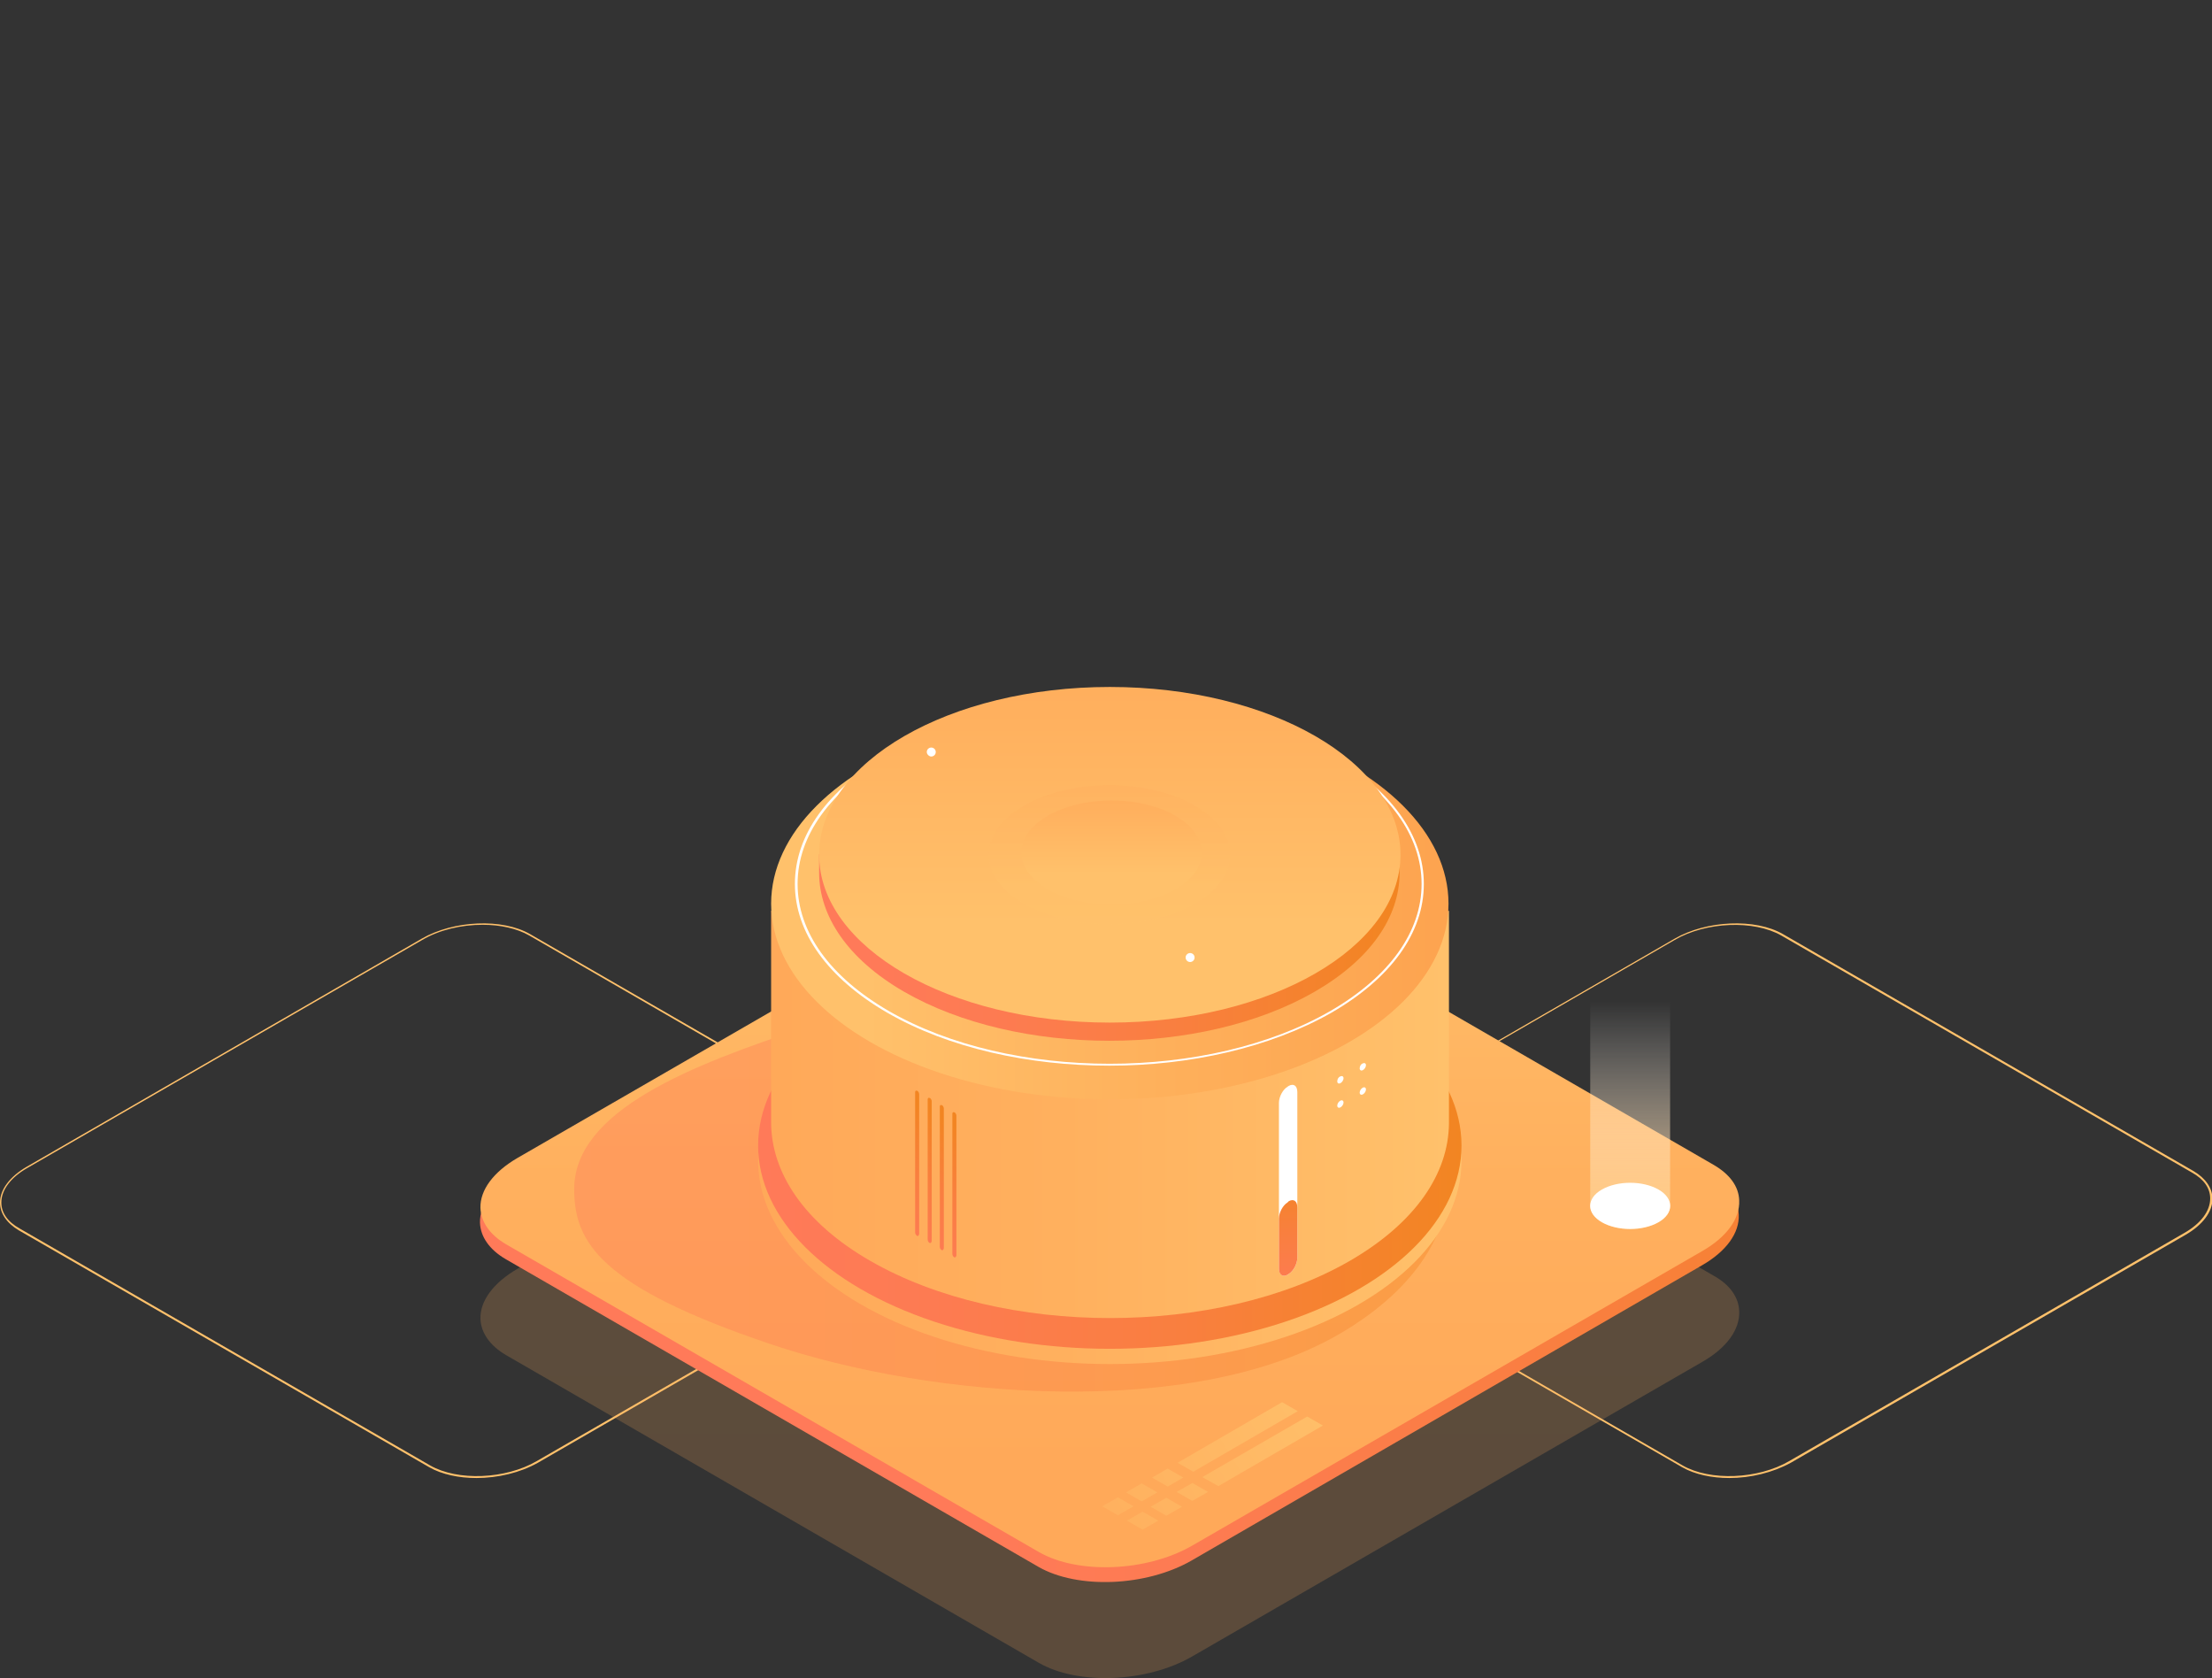 <?xml version="1.0" encoding="utf-8"?>
<!-- Generator: Adobe Illustrator 23.0.0, SVG Export Plug-In . SVG Version: 6.00 Build 0)  -->
<svg version="1.1" id="Layer_1" xmlns="http://www.w3.org/2000/svg" xmlns:xlink="http://www.w3.org/1999/xlink" x="0px" y="0px"
	 viewBox="0 0 493.1 374" style="enable-background:new 0 0 493.1 374;" xml:space="preserve">
<rect x="0" y="0" width="493.1" height="374" fill="#333333" stroke="none"/>
<style type="text/css">
	.st0{fill:#FFC16B;}
	.st1{opacity:0.2;fill:url(#SVGID_1_);enable-background:new    ;}
	.st2{fill:url(#SVGID_2_);}
	.st3{fill:url(#SVGID_3_);}
	.st4{opacity:0.39;fill:url(#SVGID_4_);enable-background:new    ;}
	.st5{fill:url(#SVGID_5_);}
	.st6{fill:url(#SVGID_6_);}
	.st7{fill:url(#SVGID_7_);}
	.st8{fill:url(#SVGID_8_);}
	.st9{fill:#FFFFFF;}
	.st10{fill:url(#SVGID_9_);}
	.st11{fill:url(#SVGID_10_);}
	.st12{opacity:0.44;fill:url(#SVGID_11_);enable-background:new    ;}
	.st13{fill:url(#SVGID_12_);}
	.st14{fill:url(#SVGID_13_);}
	.st15{fill:url(#SVGID_14_);}
	.st16{fill:url(#SVGID_15_);}
	.st17{fill:url(#SVGID_16_);}
	.st18{fill:url(#SVGID_17_);}
	.st19{fill:url(#SVGID_18_);}
	.st20{fill:url(#SVGID_19_);}
</style>
<g>
	<g>
		<path class="st0" d="M385.5,329.4c-3.9,0-7.7-0.8-10.5-2.4l-91.5-52.8c-2.7-1.6-4.2-3.8-4.2-6.2c0-2.9,2.2-5.8,6-8l88-50.8
			c7.1-4.1,18-4.6,24.2-1L489,261c2.7,1.6,4.2,3.8,4.2,6.2c0,2.9-2.2,5.8-6,8l-88,50.8C395.2,328.2,390.2,329.4,385.5,329.4z
			 M375.1,326.6c6.1,3.5,16.8,3.1,23.8-1l88-50.8c3.7-2.1,5.8-4.9,5.8-7.7c0-2.3-1.4-4.3-4.1-5.8l-91.5-52.8
			c-6.1-3.5-16.8-3.1-23.8,1l-88,50.8c-3.7,2.1-5.8,4.9-5.8,7.7c0,2.3,1.4,4.3,4.1,5.8L375.1,326.6z"/>
	</g>
	<g>
		<path class="st0" d="M106.2,329.4c-3.9,0-7.7-0.8-10.5-2.4L4.2,274.2C1.5,272.6,0,270.4,0,268c0-2.9,2.2-5.8,6-8l88-50.8
			c7.1-4.1,18-4.6,24.2-1l91.5,52.8c2.7,1.6,4.2,3.8,4.2,6.2c0,2.9-2.2,5.8-6,8l-88,50.8C116,328.2,111,329.4,106.2,329.4z
			 M107.6,206.1c-4.7,0-9.6,1.1-13.5,3.4l-88,50.8c-3.7,2.1-5.8,4.9-5.8,7.7c0,2.3,1.4,4.3,4.1,5.8l91.5,52.8
			c6.1,3.5,16.8,3.1,23.8-1l88-50.8c3.7-2.1,5.8-4.9,5.8-7.7c0-2.3-1.4-4.3-4.1-5.8L118,208.5C115.2,206.9,111.5,206.1,107.6,206.1z
			"/>
	</g>
	<g>
		
			<linearGradient id="SVGID_1_" gradientUnits="userSpaceOnUse" x1="247.404" y1="24.375" x2="247.404" y2="173.07" gradientTransform="matrix(1 0 0 -1 0 376)">
			<stop  offset="0" style="stop-color:#FFA959"/>
			<stop  offset="0.431" style="stop-color:#FFB05E"/>
			<stop  offset="1" style="stop-color:#FFC16B"/>
		</linearGradient>
		<path class="st1" d="M382,284.3l-118.8-68.6c-3.9-2.3-9.2-3.4-14.8-3.4c-6.7,0-13.8,1.6-19.3,4.8l-113.8,65.7
			c-5.3,3.1-8.3,7.1-8.2,11.1c0.1,3.1,2.1,6,5.7,8.1l118.8,68.6c8.7,5,24,4.4,34.1-1.4l113.8-65.7c5.4-3.1,8.4-7.2,8.2-11.3
			C387.6,289.1,385.6,286.3,382,284.3z"/>
		
			<linearGradient id="SVGID_2_" gradientUnits="userSpaceOnUse" x1="204.954" y1="104.258" x2="451.852" y2="104.258" gradientTransform="matrix(1 0 0 -1 0 376)">
			<stop  offset="0" style="stop-color:#FF7A59"/>
			<stop  offset="0.247" style="stop-color:#FD7B52"/>
			<stop  offset="0.603" style="stop-color:#F97F3F"/>
			<stop  offset="1" style="stop-color:#F28522"/>
		</linearGradient>
		<path class="st2" d="M381.9,262.9l-118.8-68.6c-3.9-2.3-9.2-3.4-14.8-3.4c-6.7,0-13.8,1.6-19.3,4.8l-113.8,65.7
			c-5.3,3.1-8.3,7.1-8.2,11.1c0.1,3.1,2.1,6,5.7,8.1l118.8,68.6c8.7,5,24,4.4,34.1-1.4L379.4,282c5.4-3.1,8.4-7.2,8.2-11.3
			C387.5,267.7,385.5,264.9,381.9,262.9z"/>
		
			<linearGradient id="SVGID_3_" gradientUnits="userSpaceOnUse" x1="247.404" y1="49.015" x2="247.404" y2="197.71" gradientTransform="matrix(1 0 0 -1 0 376)">
			<stop  offset="0" style="stop-color:#FFA959"/>
			<stop  offset="0.431" style="stop-color:#FFB05E"/>
			<stop  offset="1" style="stop-color:#FFC16B"/>
		</linearGradient>
		<path class="st3" d="M382,259.6L263.2,191c-3.9-2.3-9.2-3.4-14.8-3.4c-6.7,0-13.8,1.6-19.3,4.8l-113.8,65.7
			c-5.3,3.1-8.3,7.1-8.2,11.1c0.1,3.1,2.1,6,5.7,8.1l118.8,68.6c8.7,5,24,4.4,34.1-1.4l113.8-65.7c5.4-3.1,8.4-7.2,8.2-11.3
			C387.6,264.4,385.6,261.7,382,259.6z"/>
		
			<linearGradient id="SVGID_4_" gradientUnits="userSpaceOnUse" x1="128" y1="112.281" x2="322.925" y2="112.281" gradientTransform="matrix(1 0 0 -1 0 376)">
			<stop  offset="0" style="stop-color:#FF7A59"/>
			<stop  offset="0.247" style="stop-color:#FD7B52"/>
			<stop  offset="0.603" style="stop-color:#F97F3F"/>
			<stop  offset="1" style="stop-color:#F28522"/>
		</linearGradient>
		<path class="st4" d="M298.4,297.4c-32.7,18.9-90.6,14.3-126.5,2.2C133.6,286.7,128,276.8,128,265c0-17.5,26.2-27.7,51.8-36.1
			c35.9-11.8,85.8-18.8,118.6,0.1C331.1,247.9,331.1,278.5,298.4,297.4z"/>
		
			<linearGradient id="SVGID_5_" gradientUnits="userSpaceOnUse" x1="169" y1="117.3" x2="325.8" y2="117.3" gradientTransform="matrix(1 0 0 -1 0 376)">
			<stop  offset="0" style="stop-color:#FFA959"/>
			<stop  offset="0.431" style="stop-color:#FFB05E"/>
			<stop  offset="1" style="stop-color:#FFC16B"/>
		</linearGradient>
		<ellipse class="st5" cx="247.4" cy="258.7" rx="78.4" ry="45.3"/>
		
			<linearGradient id="SVGID_6_" gradientUnits="userSpaceOnUse" x1="169" y1="120.7" x2="325.8" y2="120.7" gradientTransform="matrix(1 0 0 -1 0 376)">
			<stop  offset="0" style="stop-color:#FF7A59"/>
			<stop  offset="0.247" style="stop-color:#FD7B52"/>
			<stop  offset="0.603" style="stop-color:#F97F3F"/>
			<stop  offset="1" style="stop-color:#F28522"/>
		</linearGradient>
		<ellipse class="st6" cx="247.4" cy="255.3" rx="78.4" ry="45.3"/>
		
			<linearGradient id="SVGID_7_" gradientUnits="userSpaceOnUse" x1="171.9" y1="127.625" x2="323" y2="127.625" gradientTransform="matrix(1 0 0 -1 0 376)">
			<stop  offset="0" style="stop-color:#FFA959"/>
			<stop  offset="0.431" style="stop-color:#FFB05E"/>
			<stop  offset="1" style="stop-color:#FFC16B"/>
		</linearGradient>
		<path class="st7" d="M171.9,203v47.1l0,0c0,11.2,7.3,22.4,22.1,30.9c29.5,17,77.4,17,106.9,0c14.7-8.5,22-19.5,22.1-30.6l0,0V203
			H171.9z"/>
		
			<linearGradient id="SVGID_8_" gradientUnits="userSpaceOnUse" x1="192.864" y1="174.6" x2="422.63" y2="174.6" gradientTransform="matrix(1 0 0 -1 0 376)">
			<stop  offset="0" style="stop-color:#FFC16B"/>
			<stop  offset="0.29" style="stop-color:#FEB05B"/>
			<stop  offset="0.708" style="stop-color:#FC9D49"/>
			<stop  offset="1" style="stop-color:#FC9642"/>
		</linearGradient>
		<ellipse class="st8" cx="247.4" cy="201.4" rx="75.5" ry="43.6"/>
		<g>
			<path class="st9" d="M247.3,237.5c-17.9,0-35.8-3.9-49.5-11.8c-13.3-7.7-20.6-17.9-20.6-28.7c0-10.9,7.3-21,20.6-28.7
				c27.3-15.8,71.7-15.8,99,0c13.3,7.7,20.6,17.9,20.6,28.7c0,10.9-7.3,21-20.6,28.7l-0.1-0.2l0.1,0.2
				C283.1,233.5,265.2,237.5,247.3,237.5z M247.3,156.9c-17.8,0-35.7,3.9-49.2,11.8c-13.1,7.6-20.3,17.6-20.3,28.3
				s7.2,20.7,20.3,28.3c27.2,15.7,71.3,15.7,98.5,0c13.1-7.6,20.3-17.6,20.3-28.3s-7.2-20.7-20.3-28.3
				C283,160.8,265.1,156.9,247.3,156.9z"/>
		</g>
		
			<linearGradient id="SVGID_9_" gradientUnits="userSpaceOnUse" x1="192.018" y1="164.825" x2="310.018" y2="164.825" gradientTransform="matrix(1 0 0 -1 0 376)">
			<stop  offset="0" style="stop-color:#FF7A59"/>
			<stop  offset="0.247" style="stop-color:#FD7B52"/>
			<stop  offset="0.603" style="stop-color:#F97F3F"/>
			<stop  offset="1" style="stop-color:#F28522"/>
		</linearGradient>
		<path class="st10" d="M182.6,190.5v4l0,0c0,9.6,6.3,19.2,18.9,26.5c25.3,14.6,66.3,14.6,91.6,0c12.6-7.3,18.8-16.7,18.9-26.3l0,0
			v-4.3H182.6V190.5z"/>
		
			<linearGradient id="SVGID_10_" gradientUnits="userSpaceOnUse" x1="247.4" y1="253.168" x2="247.4" y2="169.991" gradientTransform="matrix(1 0 0 -1 0 376)">
			<stop  offset="0" style="stop-color:#FFA959"/>
			<stop  offset="0.431" style="stop-color:#FFB05E"/>
			<stop  offset="1" style="stop-color:#FFC16B"/>
		</linearGradient>
		<ellipse class="st11" cx="247.4" cy="190.5" rx="64.8" ry="37.4"/>
		
			<linearGradient id="SVGID_11_" gradientUnits="userSpaceOnUse" x1="247.3" y1="213.596" x2="247.3" y2="179.094" gradientTransform="matrix(1 0 0 -1 0 376)">
			<stop  offset="0" style="stop-color:#FFA959"/>
			<stop  offset="0.431" style="stop-color:#FFB05E"/>
			<stop  offset="1" style="stop-color:#FFC16B"/>
		</linearGradient>
		<ellipse class="st12" cx="247.3" cy="190.5" rx="26.9" ry="15.5"/>
		
			<linearGradient id="SVGID_12_" gradientUnits="userSpaceOnUse" x1="247.8" y1="206.987" x2="247.8" y2="181.214" gradientTransform="matrix(1 0 0 -1 0 376)">
			<stop  offset="0" style="stop-color:#FFA959"/>
			<stop  offset="0.431" style="stop-color:#FFB05E"/>
			<stop  offset="1" style="stop-color:#FFC16B"/>
		</linearGradient>
		<ellipse class="st13" cx="247.8" cy="190" rx="20.1" ry="11.6"/>
		<g>
			<path class="st9" d="M287,284.1l0.3-0.2c1-0.6,1.9-2.2,1.9-3.6v-36.9c0-1.4-0.8-2-1.9-1.4l-0.3,0.2c-1,0.6-1.9,2.2-1.9,3.6v36.9
				C285.1,284.1,286,284.7,287,284.1z"/>
			
				<linearGradient id="SVGID_13_" gradientUnits="userSpaceOnUse" x1="287.15" y1="80.9" x2="287.15" y2="114.63" gradientTransform="matrix(1 0 0 -1 0 376)">
				<stop  offset="0" style="stop-color:#FF7A59"/>
				<stop  offset="0.247" style="stop-color:#FD7B52"/>
				<stop  offset="0.603" style="stop-color:#F97F3F"/>
				<stop  offset="1" style="stop-color:#F28522"/>
			</linearGradient>
			<path class="st14" d="M287,284.1l0.3-0.2c1-0.6,1.9-2.2,1.9-3.6v-11.2c0-1.4-0.8-2-1.9-1.4L287,268c-1,0.6-1.9,2.2-1.9,3.6v11.2
				C285.1,284.1,286,284.7,287,284.1z"/>
		</g>
		<path class="st9" d="M303.1,238.1c0,0.4,0.3,0.6,0.7,0.4c0.4-0.2,0.7-0.7,0.7-1.1c0-0.4-0.3-0.6-0.7-0.4
			C303.4,237.1,303.1,237.6,303.1,238.1z"/>
		<path class="st9" d="M298.1,241c0,0.4,0.3,0.6,0.7,0.4c0.4-0.2,0.7-0.7,0.7-1.1c0-0.4-0.3-0.6-0.7-0.4
			C298.4,240,298.1,240.5,298.1,241z"/>
		<path class="st9" d="M303.1,243.5c0,0.4,0.3,0.6,0.7,0.4c0.4-0.2,0.7-0.7,0.7-1.1c0-0.4-0.3-0.6-0.7-0.4S303.1,243.1,303.1,243.5z
			"/>
		<path class="st9" d="M298.1,246.4c0,0.4,0.3,0.6,0.7,0.4c0.4-0.2,0.7-0.7,0.7-1.1c0-0.4-0.3-0.6-0.7-0.4S298.1,246,298.1,246.4z"
			/>
		
			<linearGradient id="SVGID_14_" gradientUnits="userSpaceOnUse" x1="363.4" y1="169.838" x2="363.4" y2="94.281" gradientTransform="matrix(1 0 0 -1 0 376)">
			<stop  offset="0.225" style="stop-color:#FFFFFF;stop-opacity:0"/>
			<stop  offset="0.356" style="stop-color:#FFF7EC;stop-opacity:0.169"/>
			<stop  offset="0.621" style="stop-color:#FFE2BB;stop-opacity:0.511"/>
			<stop  offset="0.994" style="stop-color:#FFC26C;stop-opacity:0.992"/>
			<stop  offset="1" style="stop-color:#FFC16B"/>
		</linearGradient>
		<path class="st15" d="M372.3,204.6h-17.8v64.2c0,1.3,0.9,2.6,2.6,3.6c3.5,2,9.1,2,12.6,0c1.7-1,2.6-2.3,2.6-3.6l0,0L372.3,204.6
			L372.3,204.6z"/>
		<path class="st9" d="M357.1,272.4c3.5,2,9.1,2,12.6,0s3.5-5.3,0-7.3s-9.1-2-12.6,0S353.6,270.4,357.1,272.4z"/>
		
			<linearGradient id="SVGID_15_" gradientUnits="userSpaceOnUse" x1="205.084" y1="8.415" x2="301.77" y2="69.029" gradientTransform="matrix(1 0 0 -1 0 376)">
			<stop  offset="0" style="stop-color:#FFA959"/>
			<stop  offset="0.431" style="stop-color:#FFB05E"/>
			<stop  offset="1" style="stop-color:#FFC16B"/>
		</linearGradient>
		<path class="st16" d="M262.5,326l23.3-13.5l3.5,2L266,328L262.5,326z M260.3,331.3l3.5-2l-3.5-2l-3.5,2L260.3,331.3z M254.5,334.6
			l3.5-2l-3.5-2l-3.5,2L254.5,334.6z M249.2,337.7l3.5-2l-3.5-2l-3.5,2L249.2,337.7z M271.6,331.2l23.3-13.5l-3.5-2L268,329.2
			L271.6,331.2z M265.8,334.5l3.5-2l-3.5-2l-3.5,2L265.8,334.5z M260,337.8l3.5-2l-3.5-2l-3.5,2L260,337.8z M254.7,340.9l3.5-2
			l-3.5-2l-3.5,2L254.7,340.9z"/>
		<path class="st9" d="M208.6,167.6c0,0.6-0.5,1-1,1s-1-0.5-1-1c0-0.6,0.5-1,1-1S208.6,167,208.6,167.6z"/>
		<path class="st9" d="M266.3,213.4c0,0.6-0.5,1-1,1c-0.6,0-1-0.5-1-1c0-0.6,0.5-1,1-1S266.3,212.8,266.3,213.4z"/>
		<g>
			
				<linearGradient id="SVGID_16_" gradientUnits="userSpaceOnUse" x1="-230.507" y1="-2087.265" x2="-230.507" y2="-2052.668" gradientTransform="matrix(0.866 0.5 0 -1.155 404.069 -2009.667)">
				<stop  offset="0" style="stop-color:#FF7A59"/>
				<stop  offset="0.247" style="stop-color:#FD7B52"/>
				<stop  offset="0.603" style="stop-color:#F97F3F"/>
				<stop  offset="1" style="stop-color:#F28522"/>
			</linearGradient>
			<path class="st17" d="M204.4,275.4L204.4,275.4c-0.3-0.2-0.4-0.5-0.4-0.8v-31.2c0-0.3,0.2-0.4,0.4-0.3h0.1
				c0.2,0.1,0.4,0.5,0.4,0.7V275C204.8,275.4,204.6,275.6,204.4,275.4z"/>
			
				<linearGradient id="SVGID_17_" gradientUnits="userSpaceOnUse" x1="-227.274" y1="-2087.265" x2="-227.274" y2="-2052.668" gradientTransform="matrix(0.866 0.5 0 -1.155 404.069 -2009.667)">
				<stop  offset="0" style="stop-color:#FF7A59"/>
				<stop  offset="0.247" style="stop-color:#FD7B52"/>
				<stop  offset="0.603" style="stop-color:#F97F3F"/>
				<stop  offset="1" style="stop-color:#F28522"/>
			</linearGradient>
			<path class="st18" d="M207.2,277L207.2,277c-0.3-0.2-0.4-0.5-0.4-0.8V245c0-0.3,0.2-0.4,0.4-0.3h0.1c0.2,0.1,0.4,0.5,0.4,0.7
				v31.2C207.6,277,207.4,277.1,207.2,277z"/>
			
				<linearGradient id="SVGID_18_" gradientUnits="userSpaceOnUse" x1="-224.156" y1="-2087.265" x2="-224.156" y2="-2052.668" gradientTransform="matrix(0.866 0.5 0 -1.155 404.069 -2009.667)">
				<stop  offset="0" style="stop-color:#FF7A59"/>
				<stop  offset="0.247" style="stop-color:#FD7B52"/>
				<stop  offset="0.603" style="stop-color:#F97F3F"/>
				<stop  offset="1" style="stop-color:#F28522"/>
			</linearGradient>
			<path class="st19" d="M209.9,278.6L209.9,278.6c-0.3-0.2-0.4-0.5-0.4-0.8v-31.2c0-0.3,0.2-0.4,0.4-0.3h0.1
				c0.2,0.1,0.4,0.5,0.4,0.7v31.2C210.3,278.6,210.1,278.7,209.9,278.6z"/>
			
				<linearGradient id="SVGID_19_" gradientUnits="userSpaceOnUse" x1="-220.923" y1="-2087.265" x2="-220.923" y2="-2052.668" gradientTransform="matrix(0.866 0.5 0 -1.155 404.069 -2009.667)">
				<stop  offset="0" style="stop-color:#FF7A59"/>
				<stop  offset="0.247" style="stop-color:#FD7B52"/>
				<stop  offset="0.603" style="stop-color:#F97F3F"/>
				<stop  offset="1" style="stop-color:#F28522"/>
			</linearGradient>
			<path class="st20" d="M212.7,280.2L212.7,280.2c-0.3-0.2-0.4-0.5-0.4-0.8v-31.2c0-0.3,0.2-0.4,0.4-0.3h0.1
				c0.2,0.1,0.4,0.5,0.4,0.7v31.2C213.1,280.2,212.9,280.3,212.7,280.2z"/>
		</g>
	</g>
</g>
</svg>
